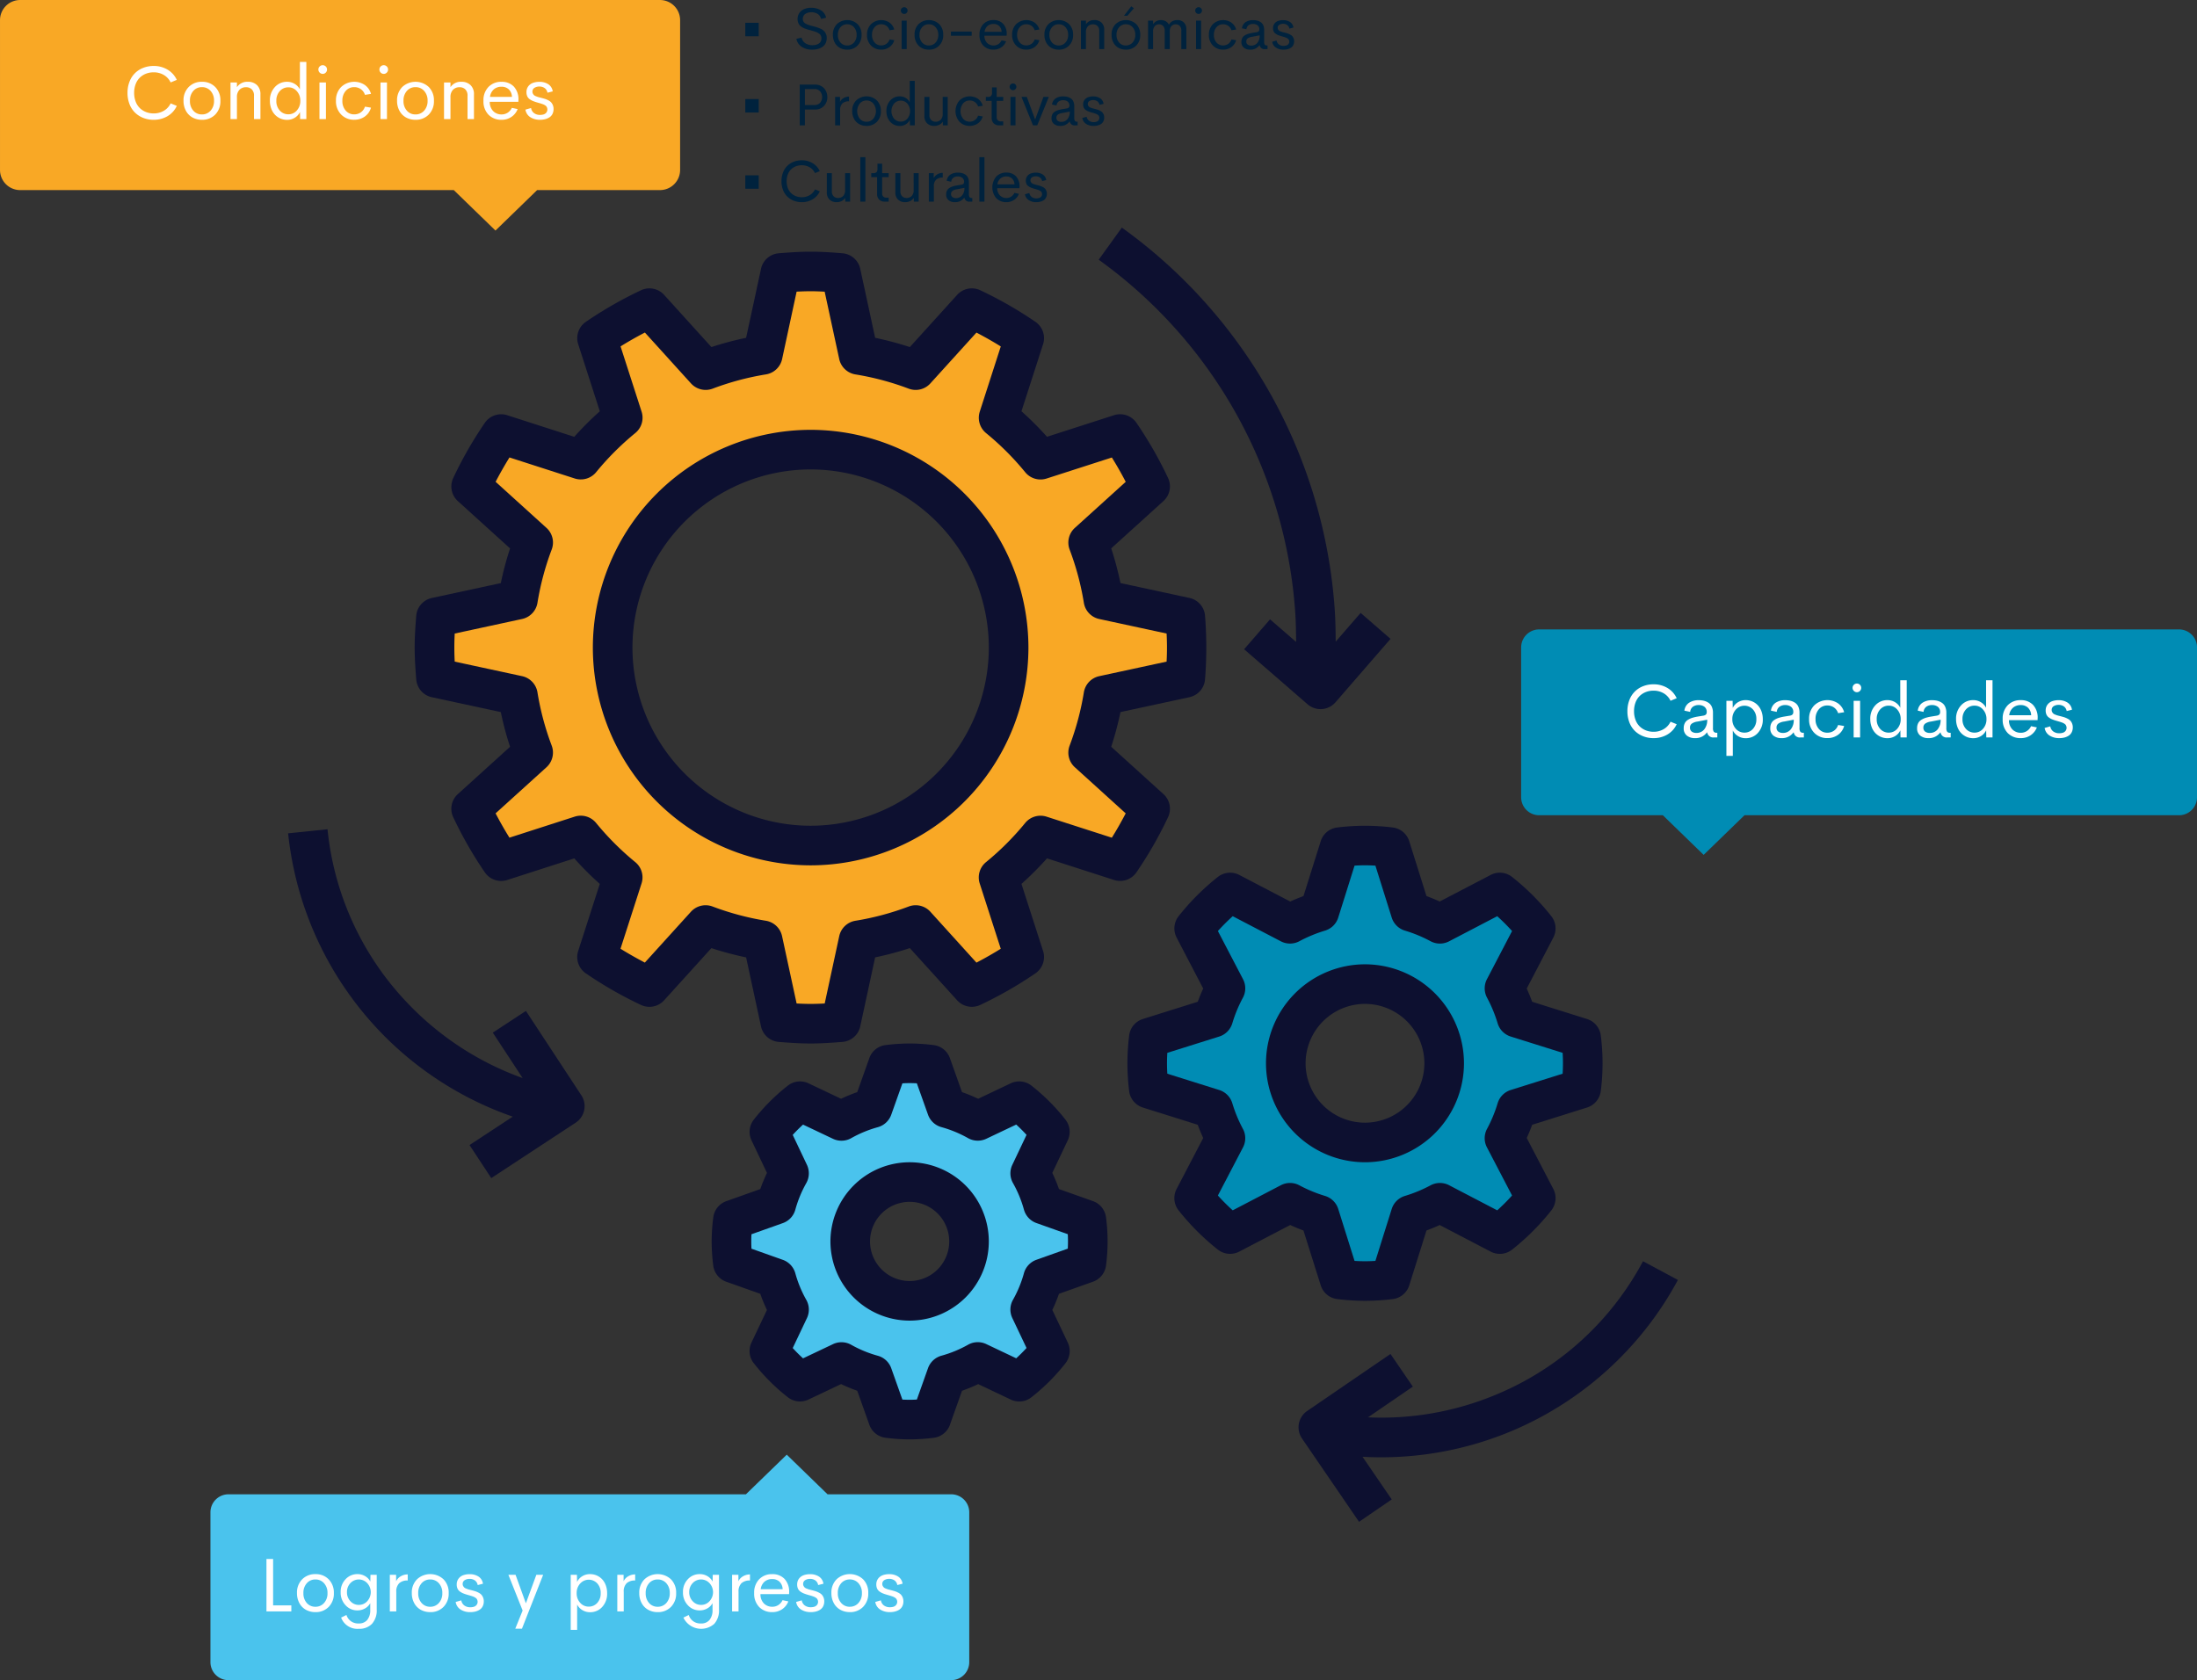<svg xmlns="http://www.w3.org/2000/svg" width="518.509" height="396.592" viewBox="0 0 518.509 396.592">
  <rect x="0" y="0" width="518.509" height="396.592" fill="#333333" stroke="none"/>
  <g id="Grupo_16576" data-name="Grupo 16576" transform="translate(-9608.5 3919.591)">
    <path id="Trazado_25710" data-name="Trazado 25710" d="M4.061,8.793v3.172H.9V8.793ZM16.714,15.13a4.393,4.393,0,0,1-2.512-.68,2.879,2.879,0,0,1-1.254-1.87l1.237-.294a2.029,2.029,0,0,0,.868,1.313,2.936,2.936,0,0,0,1.7.479,3.551,3.551,0,0,0,.636-.055,2.432,2.432,0,0,0,.578-.181,1.769,1.769,0,0,0,.475-.311,1.3,1.3,0,0,0,.314-.472,1.615,1.615,0,0,0,.109-.643,1.389,1.389,0,0,0-.085-.455,1.443,1.443,0,0,0-.191-.359,1.289,1.289,0,0,0-.325-.291,4.351,4.351,0,0,0-.39-.232,3.522,3.522,0,0,0-.482-.195q-.3-.1-.509-.161l-.554-.154q-.068-.021-.1-.027-.4-.1-.646-.178t-.6-.208a3.935,3.935,0,0,1-.571-.263,3.864,3.864,0,0,1-.468-.328,1.681,1.681,0,0,1-.386-.427,2.255,2.255,0,0,1-.232-.543,2.419,2.419,0,0,1-.092-.684,2.441,2.441,0,0,1,.448-1.477,2.62,2.62,0,0,1,1.155-.9,4.193,4.193,0,0,1,1.589-.287,4.352,4.352,0,0,1,2.314.591,2.635,2.635,0,0,1,1.227,1.747l-1.189.3a1.81,1.81,0,0,0-.8-1.183,2.74,2.74,0,0,0-1.5-.4,2.979,2.979,0,0,0-.738.089,2.194,2.194,0,0,0-.639.273,1.327,1.327,0,0,0-.461.5,1.528,1.528,0,0,0-.171.735,1.181,1.181,0,0,0,.068.407,1.249,1.249,0,0,0,.171.325A1.217,1.217,0,0,0,15,8.9a2.986,2.986,0,0,0,.359.212,3.637,3.637,0,0,0,.448.174q.28.092.479.15t.526.14a11.136,11.136,0,0,1,1.853.615,2.345,2.345,0,0,1,1.429,1.771,3.052,3.052,0,0,1,.027.417,2.69,2.69,0,0,1-.277,1.244,2.244,2.244,0,0,1-.759.861,3.627,3.627,0,0,1-1.08.482A4.953,4.953,0,0,1,16.714,15.13Zm8.237,0a3.542,3.542,0,0,1-1.723-.417,3.036,3.036,0,0,1-1.213-1.22,3.748,3.748,0,0,1-.448-1.856A3.423,3.423,0,0,1,22.521,9.1a3.578,3.578,0,0,1,4.864,0,3.43,3.43,0,0,1,.95,2.533,3.432,3.432,0,0,1-.954,2.54A3.292,3.292,0,0,1,24.951,15.13Zm-.007-.984a2.064,2.064,0,0,0,1.589-.69,2.587,2.587,0,0,0,.632-1.818,2.577,2.577,0,0,0-.632-1.812,2.064,2.064,0,0,0-1.589-.69,2.035,2.035,0,0,0-1.576.69,2.594,2.594,0,0,0-.625,1.812,2.6,2.6,0,0,0,.625,1.818A2.035,2.035,0,0,0,24.944,14.146Zm8.032.978a3.237,3.237,0,0,1-2.406-.964,3.438,3.438,0,0,1-.95-2.522,3.445,3.445,0,0,1,.947-2.522,3.5,3.5,0,0,1,4.354-.376,2.967,2.967,0,0,1,1.131,1.634l-1.107.178A2.045,2.045,0,0,0,34.187,9.5a2.066,2.066,0,0,0-1.217-.369,1.987,1.987,0,0,0-1.555.69,2.63,2.63,0,0,0-.612,1.812,2.617,2.617,0,0,0,.612,1.808,1.991,1.991,0,0,0,1.555.687,2.066,2.066,0,0,0,1.217-.369,2.045,2.045,0,0,0,.759-1.046l1.107.185a2.97,2.97,0,0,1-1.138,1.63A3.255,3.255,0,0,1,32.977,15.123ZM38.4,6.7a.805.805,0,0,1-.8-.8.758.758,0,0,1,.236-.561.775.775,0,0,1,.564-.232.767.767,0,0,1,.557.232.758.758,0,0,1,.236.561.77.77,0,0,1-.236.564A.762.762,0,0,1,38.4,6.7ZM37.8,15V8.28h1.189V15Zm6.426.13a3.542,3.542,0,0,1-1.723-.417,3.036,3.036,0,0,1-1.213-1.22,3.748,3.748,0,0,1-.448-1.856A3.423,3.423,0,0,1,41.792,9.1a3.578,3.578,0,0,1,4.864,0,3.43,3.43,0,0,1,.95,2.533,3.432,3.432,0,0,1-.954,2.54A3.292,3.292,0,0,1,44.222,15.13Zm-.007-.984a2.064,2.064,0,0,0,1.589-.69,2.587,2.587,0,0,0,.632-1.818A2.577,2.577,0,0,0,45.8,9.825a2.064,2.064,0,0,0-1.589-.69,2.035,2.035,0,0,0-1.576.69,2.594,2.594,0,0,0-.625,1.812,2.6,2.6,0,0,0,.625,1.818A2.035,2.035,0,0,0,44.215,14.146Zm5.209-2.3v-.978h4.9v.978Zm13.159-.342-.014.321h-5.25a2.375,2.375,0,0,0,.643,1.719,2.11,2.11,0,0,0,1.531.6,2.015,2.015,0,0,0,1.114-.321,2.085,2.085,0,0,0,.766-.889l1.066.226A3.031,3.031,0,0,1,61.291,14.6a3.133,3.133,0,0,1-1.784.526,3.246,3.246,0,0,1-2.42-.937,3.484,3.484,0,0,1-.923-2.557,3.467,3.467,0,0,1,.926-2.55,3.206,3.206,0,0,1,2.382-.937,3.034,3.034,0,0,1,2.259.861A3.4,3.4,0,0,1,62.583,11.507ZM59.473,9.06a2.1,2.1,0,0,0-1.4.475,2.177,2.177,0,0,0-.708,1.384h4.026a2,2,0,0,0-.588-1.384A1.9,1.9,0,0,0,59.473,9.06Zm7.752,6.063a3.237,3.237,0,0,1-2.406-.964,3.438,3.438,0,0,1-.95-2.522,3.445,3.445,0,0,1,.947-2.522,3.5,3.5,0,0,1,4.354-.376A2.967,2.967,0,0,1,70.3,10.372l-1.107.178A2.045,2.045,0,0,0,68.435,9.5a2.066,2.066,0,0,0-1.217-.369,1.987,1.987,0,0,0-1.555.69,2.63,2.63,0,0,0-.612,1.812,2.617,2.617,0,0,0,.612,1.808,1.991,1.991,0,0,0,1.555.687,2.066,2.066,0,0,0,1.217-.369,2.045,2.045,0,0,0,.759-1.046L70.3,12.9a2.97,2.97,0,0,1-1.138,1.63A3.255,3.255,0,0,1,67.225,15.123Zm7.649.007a3.542,3.542,0,0,1-1.723-.417,3.036,3.036,0,0,1-1.213-1.22,3.748,3.748,0,0,1-.448-1.856A3.423,3.423,0,0,1,72.444,9.1a3.578,3.578,0,0,1,4.864,0,3.43,3.43,0,0,1,.95,2.533,3.432,3.432,0,0,1-.954,2.54A3.292,3.292,0,0,1,74.874,15.13Zm-.007-.984a2.064,2.064,0,0,0,1.589-.69,2.587,2.587,0,0,0,.632-1.818,2.577,2.577,0,0,0-.632-1.812,2.064,2.064,0,0,0-1.589-.69,2.035,2.035,0,0,0-1.576.69,2.594,2.594,0,0,0-.625,1.812,2.6,2.6,0,0,0,.625,1.818A2.035,2.035,0,0,0,74.867,14.146Zm8.415-6a2.337,2.337,0,0,1,1.692.608,2.269,2.269,0,0,1,.632,1.716V15H84.424V10.741a1.589,1.589,0,0,0-.41-1.2,1.466,1.466,0,0,0-1.053-.39,1.626,1.626,0,0,0-1.2.461,1.872,1.872,0,0,0-.472,1.371V15H80.11V8.28h1.183v.861A2.244,2.244,0,0,1,83.282,8.15Zm6.986-1.025L91.984,4.9l.629.458L91.082,7.125Zm.451,8A3.542,3.542,0,0,1,89,14.713a3.036,3.036,0,0,1-1.213-1.22,3.748,3.748,0,0,1-.448-1.856A3.423,3.423,0,0,1,88.29,9.1a3.578,3.578,0,0,1,4.864,0,3.43,3.43,0,0,1,.95,2.533,3.432,3.432,0,0,1-.954,2.54A3.292,3.292,0,0,1,90.72,15.13Zm-.007-.984a2.064,2.064,0,0,0,1.589-.69,2.587,2.587,0,0,0,.632-1.818A2.577,2.577,0,0,0,92.3,9.825a2.064,2.064,0,0,0-1.589-.69,2.035,2.035,0,0,0-1.576.69,2.594,2.594,0,0,0-.625,1.812,2.6,2.6,0,0,0,.625,1.818A2.035,2.035,0,0,0,90.713,14.146Zm12.113-6a2.166,2.166,0,0,1,1.565.571,2.117,2.117,0,0,1,.595,1.6V15H103.8V10.632a1.518,1.518,0,0,0-.369-1.107,1.257,1.257,0,0,0-.937-.376,1.327,1.327,0,0,0-1.025.424,1.822,1.822,0,0,0-.39,1.271V15h-1.2V10.68a1.588,1.588,0,0,0-.373-1.145,1.267,1.267,0,0,0-.954-.386,1.315,1.315,0,0,0-1.022.434,1.885,1.885,0,0,0-.393,1.3V15H95.956V8.28h1.183v.868a2.041,2.041,0,0,1,.769-.738,2.193,2.193,0,0,1,1.07-.26,2.283,2.283,0,0,1,1.148.284,1.766,1.766,0,0,1,.745.817,2.091,2.091,0,0,1,.807-.817A2.307,2.307,0,0,1,102.826,8.15ZM107.878,6.7a.805.805,0,0,1-.8-.8.758.758,0,0,1,.236-.561.775.775,0,0,1,.564-.232.767.767,0,0,1,.557.232.758.758,0,0,1,.236.561.77.77,0,0,1-.236.564A.762.762,0,0,1,107.878,6.7Zm-.6,8.3V8.28h1.189V15Zm6.385.123a3.237,3.237,0,0,1-2.406-.964,3.438,3.438,0,0,1-.95-2.522,3.445,3.445,0,0,1,.947-2.522,3.5,3.5,0,0,1,4.354-.376,2.967,2.967,0,0,1,1.131,1.634l-1.107.178a2.045,2.045,0,0,0-.759-1.046,2.066,2.066,0,0,0-1.217-.369,1.987,1.987,0,0,0-1.555.69,2.63,2.63,0,0,0-.612,1.812,2.617,2.617,0,0,0,.612,1.808,1.991,1.991,0,0,0,1.555.687,2.066,2.066,0,0,0,1.217-.369,2.045,2.045,0,0,0,.759-1.046l1.107.185a2.97,2.97,0,0,1-1.138,1.63A3.255,3.255,0,0,1,113.661,15.123Zm6.371.007a2.287,2.287,0,0,1-1.473-.461,1.657,1.657,0,0,1-.578-1.377,1.957,1.957,0,0,1,.185-.878,1.549,1.549,0,0,1,.547-.612,3.281,3.281,0,0,1,.79-.379,7.3,7.3,0,0,1,1.022-.243L121.611,11q.595-.109.595-.622a1.174,1.174,0,0,0-.42-1,1.713,1.713,0,0,0-1.063-.318,1.745,1.745,0,0,0-1.053.308,1.287,1.287,0,0,0-.5.943l-1.066-.226a2.052,2.052,0,0,1,.841-1.439,3.141,3.141,0,0,1,1.832-.482,3.716,3.716,0,0,1,.974.12,2.647,2.647,0,0,1,.813.376,1.686,1.686,0,0,1,.581.725,2.7,2.7,0,0,1,.208,1.1v2.775a1.136,1.136,0,0,0,.154.7.664.664,0,0,0,.53.181h.109V15h-.588a1.121,1.121,0,0,1-1.271-.909h-.055A2.568,2.568,0,0,1,120.032,15.13Zm.273-.957a1.793,1.793,0,0,0,1.442-.649,2.674,2.674,0,0,0,.547-1.777l-1.777.342a2.392,2.392,0,0,0-1.042.373.867.867,0,0,0-.338.735.857.857,0,0,0,.325.738A1.388,1.388,0,0,0,120.306,14.173Zm7.636.957a3.186,3.186,0,0,1-1.812-.485,2.007,2.007,0,0,1-.882-1.381l1.032-.294a1.44,1.44,0,0,0,.55.933,1.785,1.785,0,0,0,1.1.332,2.2,2.2,0,0,0,.646-.089,1.036,1.036,0,0,0,.5-.332.925.925,0,0,0,.144-.889,1.187,1.187,0,0,0-.109-.222.677.677,0,0,0-.191-.185,2.524,2.524,0,0,0-.232-.144,2.385,2.385,0,0,0-.3-.126q-.2-.072-.325-.109t-.376-.109l-.39-.113a7.289,7.289,0,0,1-.7-.246,3.058,3.058,0,0,1-.567-.325,1.306,1.306,0,0,1-.441-.53,1.792,1.792,0,0,1-.147-.752,1.738,1.738,0,0,1,.328-1.073,1.846,1.846,0,0,1,.851-.632,3.4,3.4,0,0,1,1.193-.195,2.92,2.92,0,0,1,1.637.438,1.867,1.867,0,0,1,.817,1.313l-.971.246a1.287,1.287,0,0,0-.513-.851,1.632,1.632,0,0,0-.964-.284,1.664,1.664,0,0,0-.9.236.793.793,0,0,0-.376.721.718.718,0,0,0,.1.373,1.183,1.183,0,0,0,.2.263,1.24,1.24,0,0,0,.369.2q.267.106.4.144t.492.126q.068.021.1.027.4.1.646.181a3.971,3.971,0,0,1,.581.246,1.932,1.932,0,0,1,.523.366,1.694,1.694,0,0,1,.328.52,1.834,1.834,0,0,1,.137.725,1.957,1.957,0,0,1-.2.906,1.577,1.577,0,0,1-.55.619,2.662,2.662,0,0,1-.783.338A3.729,3.729,0,0,1,127.941,15.13ZM4.061,26.793v3.172H.9V26.793Zm13.323-3.418a2.85,2.85,0,0,1,1.507.4,2.7,2.7,0,0,1,1.012,1.07,3.139,3.139,0,0,1,.352,1.483,2.921,2.921,0,0,1-.8,2.1,2.733,2.733,0,0,1-2.075.837h-2.42V33H13.74V23.375Zm-.178,4.819a1.75,1.75,0,0,0,1.34-.516,2.149,2.149,0,0,0,0-2.721,1.738,1.738,0,0,0-1.34-.523H14.964v3.76Zm6.043-.731a2.032,2.032,0,0,1,.834-.9,2.512,2.512,0,0,1,1.292-.355v1.114a2.214,2.214,0,0,0-1.562.5,2.084,2.084,0,0,0-.537,1.593V33H22.094V26.28h1.155Zm6.262,5.667a3.542,3.542,0,0,1-1.723-.417,3.036,3.036,0,0,1-1.213-1.22,3.748,3.748,0,0,1-.448-1.856,3.423,3.423,0,0,1,.954-2.533,3.578,3.578,0,0,1,4.864,0,3.43,3.43,0,0,1,.95,2.533,3.432,3.432,0,0,1-.954,2.54A3.292,3.292,0,0,1,29.511,33.13Zm-.007-.984a2.064,2.064,0,0,0,1.589-.69,2.921,2.921,0,0,0,0-3.63,2.064,2.064,0,0,0-1.589-.69,2.035,2.035,0,0,0-1.576.69,2.946,2.946,0,0,0,0,3.63A2.035,2.035,0,0,0,29.5,32.146ZM39.71,22.5h1.183V33H39.751l-.027-1.306a2.473,2.473,0,0,1-.957,1.06,2.667,2.667,0,0,1-1.422.39,3.054,3.054,0,0,1-2.218-.947,3.236,3.236,0,0,1-.677-1.111,4.064,4.064,0,0,1-.25-1.442,3.533,3.533,0,0,1,.913-2.522,2.946,2.946,0,0,1,2.232-.971,2.678,2.678,0,0,1,1.4.379,2.487,2.487,0,0,1,.96,1.029Zm-2.119,9.618a2.012,2.012,0,0,0,1.562-.708,2.775,2.775,0,0,0,0-3.531,2.011,2.011,0,0,0-1.559-.711,2.056,2.056,0,0,0-1.572.687,2.831,2.831,0,0,0,0,3.575A2.056,2.056,0,0,0,37.591,32.118Zm9.892-5.838h1.183V33H47.53l-.027-.889a2.1,2.1,0,0,1-.834.755,2.565,2.565,0,0,1-1.176.263,2.337,2.337,0,0,1-1.692-.608,2.269,2.269,0,0,1-.632-1.716V26.28h1.183v4.259a1.6,1.6,0,0,0,.414,1.2,1.464,1.464,0,0,0,1.056.4,1.608,1.608,0,0,0,1.193-.465,1.893,1.893,0,0,0,.468-1.374Zm6.378,6.843a3.237,3.237,0,0,1-2.406-.964,3.828,3.828,0,0,1,0-5.045,3.5,3.5,0,0,1,4.354-.376,2.967,2.967,0,0,1,1.131,1.634l-1.107.178A2.045,2.045,0,0,0,55.07,27.5a2.066,2.066,0,0,0-1.217-.369,1.987,1.987,0,0,0-1.555.69,2.983,2.983,0,0,0,0,3.62,1.991,1.991,0,0,0,1.555.687,2.066,2.066,0,0,0,1.217-.369,2.045,2.045,0,0,0,.759-1.046l1.107.185a2.97,2.97,0,0,1-1.138,1.63A3.255,3.255,0,0,1,53.86,33.123ZM60.826,33a1.766,1.766,0,0,1-1.312-.482,1.823,1.823,0,0,1-.479-1.343V27.224H57.661V26.28h.506a.971.971,0,0,0,.742-.236,1.161,1.161,0,0,0,.215-.79V24.038h1.1V26.28H61.77v.943H60.225v3.828a1.019,1.019,0,0,0,.256.742.9.9,0,0,0,.673.263h.615V33Zm3.254-8.3a.805.805,0,0,1-.8-.8.758.758,0,0,1,.236-.561.775.775,0,0,1,.564-.232.767.767,0,0,1,.557.232.758.758,0,0,1,.236.561.77.77,0,0,1-.236.564A.762.762,0,0,1,64.08,24.7Zm-.6,8.3V26.28h1.189V33Zm7.786-6.72h1.265L69.795,33h-1l-2.721-6.72h1.258L69.3,31.626Zm3.951,6.85a2.287,2.287,0,0,1-1.473-.461,1.657,1.657,0,0,1-.578-1.377,1.957,1.957,0,0,1,.185-.878A1.549,1.549,0,0,1,73.9,29.8a3.281,3.281,0,0,1,.79-.379,7.3,7.3,0,0,1,1.022-.243L76.795,29q.595-.109.595-.622a1.174,1.174,0,0,0-.42-1,1.713,1.713,0,0,0-1.063-.318,1.745,1.745,0,0,0-1.053.308,1.287,1.287,0,0,0-.5.943l-1.066-.226a2.052,2.052,0,0,1,.841-1.439,3.141,3.141,0,0,1,1.832-.482,3.716,3.716,0,0,1,.974.12,2.647,2.647,0,0,1,.813.376,1.686,1.686,0,0,1,.581.725,2.7,2.7,0,0,1,.208,1.1v2.775a1.136,1.136,0,0,0,.154.7.664.664,0,0,0,.53.181h.109V33h-.588a1.121,1.121,0,0,1-1.271-.909h-.055A2.568,2.568,0,0,1,75.216,33.13Zm.273-.957a1.793,1.793,0,0,0,1.442-.649,2.674,2.674,0,0,0,.547-1.777l-1.777.342a2.392,2.392,0,0,0-1.042.373.867.867,0,0,0-.338.735.857.857,0,0,0,.325.738A1.388,1.388,0,0,0,75.489,32.173Zm7.636.957a3.186,3.186,0,0,1-1.812-.485,2.007,2.007,0,0,1-.882-1.381l1.032-.294a1.44,1.44,0,0,0,.55.933,1.785,1.785,0,0,0,1.1.332,2.2,2.2,0,0,0,.646-.089,1.036,1.036,0,0,0,.5-.332.925.925,0,0,0,.144-.889,1.187,1.187,0,0,0-.109-.222.677.677,0,0,0-.191-.185,2.524,2.524,0,0,0-.232-.144,2.386,2.386,0,0,0-.3-.126q-.2-.072-.325-.109t-.376-.109l-.39-.113a7.288,7.288,0,0,1-.7-.246,3.058,3.058,0,0,1-.567-.325,1.306,1.306,0,0,1-.441-.53,1.792,1.792,0,0,1-.147-.752,1.738,1.738,0,0,1,.328-1.073,1.846,1.846,0,0,1,.851-.632A3.4,3.4,0,0,1,83,26.164a2.92,2.92,0,0,1,1.637.438,1.867,1.867,0,0,1,.817,1.313l-.971.246a1.287,1.287,0,0,0-.513-.851A1.632,1.632,0,0,0,83,27.025a1.664,1.664,0,0,0-.9.236.793.793,0,0,0-.376.721.718.718,0,0,0,.1.373,1.183,1.183,0,0,0,.2.263,1.24,1.24,0,0,0,.369.2q.267.106.4.144t.492.126q.068.021.1.027.4.1.646.181a3.97,3.97,0,0,1,.581.246,1.932,1.932,0,0,1,.523.366,1.694,1.694,0,0,1,.328.52,1.834,1.834,0,0,1,.137.725,1.957,1.957,0,0,1-.2.906,1.577,1.577,0,0,1-.55.619,2.661,2.661,0,0,1-.783.338A3.729,3.729,0,0,1,83.125,33.13ZM4.061,44.793v3.172H.9V44.793ZM14.226,51.13a5.113,5.113,0,0,1-1.894-.345,4.573,4.573,0,0,1-1.521-.971A4.33,4.33,0,0,1,9.8,48.252a5.649,5.649,0,0,1-.366-2.071A5.557,5.557,0,0,1,9.8,44.12a4.322,4.322,0,0,1,2.529-2.533,5.159,5.159,0,0,1,1.894-.342,4.89,4.89,0,0,1,2.56.677,4.216,4.216,0,0,1,1.692,1.88l-1.128.465A3.169,3.169,0,0,0,16.088,42.9a3.62,3.62,0,0,0-1.863-.482,3.828,3.828,0,0,0-1.4.253,3.358,3.358,0,0,0-1.135.725,3.271,3.271,0,0,0-.762,1.189,4.769,4.769,0,0,0,0,3.2,3.267,3.267,0,0,0,.762,1.193,3.4,3.4,0,0,0,1.135.728,3.782,3.782,0,0,0,1.4.256,3.62,3.62,0,0,0,1.863-.482,3.177,3.177,0,0,0,1.261-1.364l1.128.458a4.2,4.2,0,0,1-1.688,1.883A4.9,4.9,0,0,1,14.226,51.13Zm10.227-6.85h1.183V51H24.5l-.027-.889a2.1,2.1,0,0,1-.834.755,2.565,2.565,0,0,1-1.176.263,2.337,2.337,0,0,1-1.692-.608,2.269,2.269,0,0,1-.632-1.716V44.28h1.183v4.259a1.6,1.6,0,0,0,.414,1.2,1.464,1.464,0,0,0,1.056.4,1.608,1.608,0,0,0,1.193-.465,1.893,1.893,0,0,0,.468-1.374ZM28.041,51V40.5h1.2V51Zm5.749,0a1.766,1.766,0,0,1-1.312-.482A1.823,1.823,0,0,1,32,49.175V45.224H30.625V44.28h.506a.971.971,0,0,0,.742-.236,1.161,1.161,0,0,0,.215-.79V42.038h1.1V44.28h1.545v.943H33.188v3.828a1.019,1.019,0,0,0,.256.742.9.9,0,0,0,.673.263h.615V51Zm6.836-6.72h1.183V51H40.674l-.027-.889a2.1,2.1,0,0,1-.834.755,2.565,2.565,0,0,1-1.176.263,2.337,2.337,0,0,1-1.692-.608,2.269,2.269,0,0,1-.632-1.716V44.28H37.5v4.259a1.6,1.6,0,0,0,.414,1.2,1.464,1.464,0,0,0,1.056.4,1.608,1.608,0,0,0,1.193-.465,1.893,1.893,0,0,0,.468-1.374Zm4.744,1.183a2.032,2.032,0,0,1,.834-.9,2.512,2.512,0,0,1,1.292-.355v1.114a2.214,2.214,0,0,0-1.562.5,2.084,2.084,0,0,0-.537,1.593V51H44.215V44.28H45.37Zm4.983,5.667a2.287,2.287,0,0,1-1.473-.461,1.657,1.657,0,0,1-.578-1.377,1.957,1.957,0,0,1,.185-.878,1.549,1.549,0,0,1,.547-.612,3.281,3.281,0,0,1,.79-.379,7.3,7.3,0,0,1,1.022-.243L51.933,47q.595-.109.595-.622a1.174,1.174,0,0,0-.42-1,1.713,1.713,0,0,0-1.063-.318,1.745,1.745,0,0,0-1.053.308,1.287,1.287,0,0,0-.5.943l-1.066-.226a2.052,2.052,0,0,1,.841-1.439,3.141,3.141,0,0,1,1.832-.482,3.716,3.716,0,0,1,.974.12,2.647,2.647,0,0,1,.813.376,1.686,1.686,0,0,1,.581.725,2.7,2.7,0,0,1,.208,1.1v2.775a1.136,1.136,0,0,0,.154.7.664.664,0,0,0,.53.181h.109V51h-.588a1.121,1.121,0,0,1-1.271-.909h-.055A2.568,2.568,0,0,1,50.354,51.13Zm.273-.957a1.793,1.793,0,0,0,1.442-.649,2.674,2.674,0,0,0,.547-1.777l-1.777.342a2.392,2.392,0,0,0-1.042.373.867.867,0,0,0-.338.735.857.857,0,0,0,.325.738A1.388,1.388,0,0,0,50.627,50.173Zm5.51.827V40.5h1.2V51Zm9.481-3.493-.014.321h-5.25A2.375,2.375,0,0,0,61,49.547a2.11,2.11,0,0,0,1.531.6,2.015,2.015,0,0,0,1.114-.321,2.085,2.085,0,0,0,.766-.889l1.066.226A3.031,3.031,0,0,1,64.326,50.6a3.133,3.133,0,0,1-1.784.526,3.246,3.246,0,0,1-2.42-.937,3.988,3.988,0,0,1,0-5.106,3.206,3.206,0,0,1,2.382-.937,3.034,3.034,0,0,1,2.259.861A3.4,3.4,0,0,1,65.618,47.507Zm-3.11-2.447a2.1,2.1,0,0,0-1.4.475,2.177,2.177,0,0,0-.708,1.384h4.026a2,2,0,0,0-.588-1.384A1.9,1.9,0,0,0,62.508,45.06ZM69.6,51.13a3.186,3.186,0,0,1-1.812-.485,2.007,2.007,0,0,1-.882-1.381l1.032-.294a1.44,1.44,0,0,0,.55.933,1.785,1.785,0,0,0,1.1.332,2.2,2.2,0,0,0,.646-.089,1.036,1.036,0,0,0,.5-.332.925.925,0,0,0,.144-.889,1.187,1.187,0,0,0-.109-.222.677.677,0,0,0-.191-.185,2.523,2.523,0,0,0-.232-.144,2.386,2.386,0,0,0-.3-.126q-.2-.072-.325-.109t-.376-.109l-.39-.113a7.289,7.289,0,0,1-.7-.246,3.058,3.058,0,0,1-.567-.325,1.306,1.306,0,0,1-.441-.53,1.792,1.792,0,0,1-.147-.752,1.738,1.738,0,0,1,.328-1.073,1.846,1.846,0,0,1,.851-.632,3.4,3.4,0,0,1,1.193-.195A2.92,2.92,0,0,1,71.1,44.6a1.867,1.867,0,0,1,.817,1.313l-.971.246a1.287,1.287,0,0,0-.513-.851,1.632,1.632,0,0,0-.964-.284,1.664,1.664,0,0,0-.9.236.793.793,0,0,0-.376.721.718.718,0,0,0,.1.373,1.183,1.183,0,0,0,.2.263,1.24,1.24,0,0,0,.369.2q.267.106.4.144t.492.126q.068.021.1.027.4.1.646.181a3.971,3.971,0,0,1,.581.246,1.932,1.932,0,0,1,.523.366,1.694,1.694,0,0,1,.328.52,1.834,1.834,0,0,1,.137.725,1.957,1.957,0,0,1-.2.906,1.577,1.577,0,0,1-.55.619,2.661,2.661,0,0,1-.783.338A3.729,3.729,0,0,1,69.6,51.13Z" transform="translate(9783.5 -3923)" fill="#00223d"/>
    <path id="Trazado_25063" data-name="Trazado 25063" d="M-696.448,349.246a69.807,69.807,0,0,1-13.476-3.6l-13.256,14.63a88.2,88.2,0,0,1-12.364-7.084l6.056-18.784a70.283,70.283,0,0,1-9.9-9.9l-18.784,6.056a88.676,88.676,0,0,1-7.084-12.364l14.63-13.256a69.718,69.718,0,0,1-3.6-13.476l-19.326-4.173c-.187-2.36-.36-4.729-.36-7.14s.173-4.78.36-7.144l19.326-4.173a69.807,69.807,0,0,1,3.6-13.476l-14.63-13.256a88.208,88.208,0,0,1,7.084-12.363l18.784,6.056a70.5,70.5,0,0,1,9.9-9.9l-6.056-18.784a88.668,88.668,0,0,1,12.364-7.084l13.256,14.63a69.722,69.722,0,0,1,13.476-3.6l4.173-19.326c2.364-.187,4.733-.36,7.144-.36s4.78.173,7.144.36l4.173,19.326a69.812,69.812,0,0,1,13.476,3.6l13.256-14.63a88.2,88.2,0,0,1,12.363,7.084l-6.056,18.784a70.286,70.286,0,0,1,9.9,9.9l18.784-6.056a88.668,88.668,0,0,1,7.084,12.363l-14.63,13.256a69.718,69.718,0,0,1,3.6,13.476l19.326,4.173c.187,2.36.36,4.729.36,7.14s-.173,4.78-.36,7.144l-19.326,4.173a69.808,69.808,0,0,1-3.6,13.476l14.63,13.256a88.2,88.2,0,0,1-7.084,12.363l-18.784-6.056a70.283,70.283,0,0,1-9.9,9.9l6.056,18.784a88.663,88.663,0,0,1-12.364,7.084l-13.256-14.63a69.717,69.717,0,0,1-13.476,3.6l-4.173,19.326c-2.36.187-4.729.36-7.14.36s-4.78-.173-7.144-.36Zm58.042-69.093a46.724,46.724,0,0,0-46.725-46.725,46.724,46.724,0,0,0-46.725,46.725,46.724,46.724,0,0,0,46.725,46.725A46.724,46.724,0,0,0-638.406,280.153Z" transform="translate(10484.947 -4046.884)" fill="#f9a825"/>
    <path id="Trazado_25064" data-name="Trazado 25064" d="M-445.281,510.56A37.445,37.445,0,0,1-452.2,507.7l-14.139,7.378a51.637,51.637,0,0,1-8.481-8.481l7.378-14.139a36.815,36.815,0,0,1-2.855-6.915l-15.232-4.785a50.771,50.771,0,0,1-.383-5.99,51.65,51.65,0,0,1,.378-5.985L-470.3,464a37.13,37.13,0,0,1,2.855-6.915l-7.378-14.139a51.638,51.638,0,0,1,8.481-8.481l14.139,7.378a36.816,36.816,0,0,1,6.915-2.855l4.785-15.232a50.777,50.777,0,0,1,5.99-.383,51.65,51.65,0,0,1,5.985.378l4.785,15.232a37.128,37.128,0,0,1,6.915,2.855l14.139-7.378a51.638,51.638,0,0,1,8.481,8.481l-7.378,14.139A36.815,36.815,0,0,1-398.729,464l15.232,4.785a50.771,50.771,0,0,1,.383,5.99,51.651,51.651,0,0,1-.378,5.986l-15.232,4.785a37.133,37.133,0,0,1-2.855,6.915L-394.2,506.6a51.633,51.633,0,0,1-8.481,8.481l-14.139-7.378a36.812,36.812,0,0,1-6.915,2.855l-4.785,15.232a50.771,50.771,0,0,1-5.99.383,51.638,51.638,0,0,1-5.986-.379Zm29.46-35.787a18.691,18.691,0,0,0-18.69-18.69,18.691,18.691,0,0,0-18.69,18.69,18.691,18.691,0,0,0,18.69,18.69A18.691,18.691,0,0,0-415.821,474.773Z" transform="translate(10365.158 -4143.381)" fill="#008cb4"/>
    <path id="Trazado_25065" data-name="Trazado 25065" d="M-620.6,584.916a32.52,32.52,0,0,1-7.345-3.032l-9.784,4.649a42.382,42.382,0,0,1-7.233-7.233l4.649-9.784a32.432,32.432,0,0,1-3.032-7.345l-10.224-3.635a41.853,41.853,0,0,1-.341-5.107,41.853,41.853,0,0,1,.341-5.107l10.224-3.635a32.52,32.52,0,0,1,3.032-7.345l-4.649-9.784a42.379,42.379,0,0,1,7.233-7.233l9.784,4.649a32.484,32.484,0,0,1,7.34-3.032l3.635-10.223a41.98,41.98,0,0,1,5.112-.341,41.841,41.841,0,0,1,5.107.341l3.635,10.223a32.4,32.4,0,0,1,7.341,3.032l9.784-4.649a42.384,42.384,0,0,1,7.233,7.233l-4.649,9.784a32.434,32.434,0,0,1,3.032,7.345l10.224,3.635a40.945,40.945,0,0,1,.346,5.107,41.853,41.853,0,0,1-.341,5.107l-10.224,3.635a32.52,32.52,0,0,1-3.032,7.345l4.649,9.784a42.382,42.382,0,0,1-7.233,7.233l-9.784-4.649a32.432,32.432,0,0,1-7.345,3.032l-3.635,10.224a41.854,41.854,0,0,1-5.107.341,41.854,41.854,0,0,1-5.107-.341Zm22.76-31.488a14.017,14.017,0,0,0-14.018-14.018,14.017,14.017,0,0,0-14.018,14.018,14.017,14.017,0,0,0,14.018,14.018A14.017,14.017,0,0,0-597.839,553.428Z" transform="translate(10435.035 -4179.983)" fill="#4ac3ed"/>
    <g id="Grupo_16432" data-name="Grupo 16432" transform="translate(9676.5 -3865.869)">
      <path id="Trazado_25066" data-name="Trazado 25066" d="M-695.972,183.749a4.669,4.669,0,0,0-4.2,3.673l-3.514,16.284a73.832,73.832,0,0,0-8.186,2.187l-11.167-12.326a4.671,4.671,0,0,0-5.471-1.079,93.436,93.436,0,0,0-13.013,7.457,4.672,4.672,0,0,0-1.79,5.275l5.1,15.826a74.864,74.864,0,0,0-6.028,6.028l-15.826-5.1a4.672,4.672,0,0,0-5.275,1.79,93.437,93.437,0,0,0-7.457,13.013,4.677,4.677,0,0,0,1.079,5.471l12.326,11.167a75.207,75.207,0,0,0-2.187,8.191l-16.284,3.514a4.679,4.679,0,0,0-3.673,4.191c-.2,2.486-.374,4.976-.374,7.513s.178,5.028.374,7.513a4.669,4.669,0,0,0,3.673,4.2l16.284,3.514a73.879,73.879,0,0,0,2.187,8.191l-12.326,11.167a4.667,4.667,0,0,0-1.079,5.472,93.9,93.9,0,0,0,7.457,13.013,4.672,4.672,0,0,0,5.275,1.79l15.826-5.1a75.575,75.575,0,0,0,6.023,6.028l-5.1,15.826a4.666,4.666,0,0,0,1.79,5.275,93.431,93.431,0,0,0,13.013,7.457,4.671,4.671,0,0,0,5.471-1.079l11.167-12.326a75.225,75.225,0,0,0,8.191,2.187l3.514,16.284a4.679,4.679,0,0,0,4.191,3.673c2.49.192,4.981.369,7.518.369s5.028-.178,7.513-.374a4.669,4.669,0,0,0,4.2-3.673l3.514-16.284a73.893,73.893,0,0,0,8.191-2.187l11.167,12.326a4.671,4.671,0,0,0,5.472,1.079,93.9,93.9,0,0,0,13.013-7.457,4.666,4.666,0,0,0,1.79-5.275l-5.1-15.826a74.868,74.868,0,0,0,6.028-6.028l15.826,5.1a4.672,4.672,0,0,0,5.275-1.79,93.424,93.424,0,0,0,7.457-13.013,4.662,4.662,0,0,0-1.079-5.472l-12.326-11.167a75.222,75.222,0,0,0,2.187-8.191l16.284-3.514a4.679,4.679,0,0,0,3.673-4.191,94.968,94.968,0,0,0,0-15.032,4.669,4.669,0,0,0-3.673-4.2l-16.284-3.514a73.828,73.828,0,0,0-2.187-8.186l12.326-11.167a4.669,4.669,0,0,0,1.079-5.471,93.424,93.424,0,0,0-7.457-13.013,4.673,4.673,0,0,0-5.275-1.79l-15.826,5.1a74.874,74.874,0,0,0-6.028-6.028l5.1-15.821a4.661,4.661,0,0,0-1.79-5.275,93.431,93.431,0,0,0-13.013-7.457,4.671,4.671,0,0,0-5.472,1.079l-11.167,12.326a75.228,75.228,0,0,0-8.191-2.187l-3.514-16.284a4.679,4.679,0,0,0-4.191-3.673c-2.49-.2-4.981-.374-7.518-.374s-5.028.178-7.513.374Zm10.826,9.069,3.434,15.9a4.674,4.674,0,0,0,3.818,3.626,65.142,65.142,0,0,1,12.574,3.36,4.667,4.667,0,0,0,5.116-1.234l10.878-12c2,1.047,3.925,2.14,5.743,3.271l-4.962,15.4a4.69,4.69,0,0,0,1.486,5.051,65.7,65.7,0,0,1,9.242,9.242,4.667,4.667,0,0,0,5.051,1.486l15.4-4.962q1.7,2.726,3.271,5.743L-626.1,248.571a4.679,4.679,0,0,0-1.234,5.121,64.821,64.821,0,0,1,3.36,12.569,4.674,4.674,0,0,0,3.626,3.817l15.9,3.43a61.542,61.542,0,0,1,0,6.63l-15.9,3.434a4.674,4.674,0,0,0-3.626,3.817,65.136,65.136,0,0,1-3.36,12.574,4.665,4.665,0,0,0,1.234,5.116l12,10.878c-1.047,2-2.14,3.925-3.271,5.743l-15.4-4.962a4.677,4.677,0,0,0-5.051,1.486,65.7,65.7,0,0,1-9.242,9.242,4.656,4.656,0,0,0-1.486,5.051l4.962,15.4q-2.726,1.7-5.738,3.271L-660.2,339.18a4.673,4.673,0,0,0-5.121-1.234,64.825,64.825,0,0,1-12.569,3.36,4.674,4.674,0,0,0-3.818,3.626l-3.43,15.9c-1.1.061-2.205.1-3.317.1s-2.219-.037-3.313-.1l-3.434-15.9a4.674,4.674,0,0,0-3.817-3.626,65.141,65.141,0,0,1-12.574-3.36,4.667,4.667,0,0,0-5.116,1.234l-10.878,12c-2-1.047-3.925-2.14-5.743-3.271l4.962-15.4a4.651,4.651,0,0,0-1.486-5.051,65.947,65.947,0,0,1-9.242-9.242,4.67,4.67,0,0,0-5.046-1.486l-15.4,4.962q-1.7-2.726-3.271-5.738l12.008-10.878a4.689,4.689,0,0,0,1.234-5.121,64.825,64.825,0,0,1-3.36-12.569,4.674,4.674,0,0,0-3.626-3.817l-15.9-3.43a61.526,61.526,0,0,1,0-6.63l15.9-3.434a4.674,4.674,0,0,0,3.626-3.817,65.139,65.139,0,0,1,3.36-12.574,4.661,4.661,0,0,0-1.234-5.116l-12-10.878c1.047-2,2.14-3.925,3.271-5.743l15.4,4.962a4.678,4.678,0,0,0,5.051-1.486,65.7,65.7,0,0,1,9.242-9.242,4.666,4.666,0,0,0,1.486-5.051l-4.962-15.4q2.726-1.7,5.743-3.271l10.878,12.008a4.673,4.673,0,0,0,5.121,1.234,64.826,64.826,0,0,1,12.569-3.36,4.674,4.674,0,0,0,3.818-3.626l3.42-15.905c1.1-.056,2.205-.1,3.318-.1S-686.239,192.757-685.146,192.818Z" transform="translate(811.775 -177.688)" fill="#0d1030"/>
      <path id="Trazado_25067" data-name="Trazado 25067" d="M-448.282,523.866a4.669,4.669,0,0,0,3.92,3.238,54.956,54.956,0,0,0,6.523.411,55.9,55.9,0,0,0,6.523-.406,4.669,4.669,0,0,0,3.92-3.238l4.07-12.957q1.591-.582,3.121-1.29l12.032,6.28a4.683,4.683,0,0,0,5.06-.477,56.573,56.573,0,0,0,9.247-9.247,4.684,4.684,0,0,0,.481-5.06l-6.28-12.041q.7-1.528,1.285-3.121l12.957-4.07a4.669,4.669,0,0,0,3.238-3.92,51.692,51.692,0,0,0,0-13.05,4.669,4.669,0,0,0-3.238-3.92l-12.957-4.07q-.582-1.591-1.29-3.121l6.28-12.032a4.693,4.693,0,0,0-.477-5.06,56.569,56.569,0,0,0-9.247-9.247,4.674,4.674,0,0,0-5.06-.481l-12.032,6.275q-1.528-.7-3.121-1.285l-4.07-12.957a4.669,4.669,0,0,0-3.92-3.238,55.9,55.9,0,0,0-6.523-.406,55.9,55.9,0,0,0-6.523.406,4.669,4.669,0,0,0-3.92,3.238l-4.07,12.957q-1.591.582-3.121,1.29l-12.032-6.28a4.683,4.683,0,0,0-5.06.477,56.568,56.568,0,0,0-9.247,9.247,4.683,4.683,0,0,0-.481,5.06l6.275,12.032q-.7,1.528-1.285,3.121l-12.957,4.07a4.669,4.669,0,0,0-3.238,3.92,55.227,55.227,0,0,0-.411,6.532,55.9,55.9,0,0,0,.407,6.523,4.669,4.669,0,0,0,3.238,3.92l12.957,4.07q.582,1.591,1.29,3.121l-6.28,12.032a4.674,4.674,0,0,0,.477,5.06,56.574,56.574,0,0,0,9.247,9.247,4.674,4.674,0,0,0,5.06.481l12.032-6.28q1.528.708,3.121,1.29Zm4.13-18.036a4.686,4.686,0,0,0-3.117-3.075,32.909,32.909,0,0,1-6.046-2.5,4.66,4.66,0,0,0-4.374-.028l-11.364,5.929a47.678,47.678,0,0,1-3.5-3.5l5.929-11.364a4.673,4.673,0,0,0-.028-4.374,32.909,32.909,0,0,1-2.5-6.046,4.686,4.686,0,0,0-3.075-3.117l-12.261-3.85a39.356,39.356,0,0,1,0-4.925l12.261-3.85a4.686,4.686,0,0,0,3.075-3.117,32.465,32.465,0,0,1,2.5-6.042,4.67,4.67,0,0,0,.028-4.378l-5.929-11.364a47.672,47.672,0,0,1,3.5-3.5l11.364,5.929a4.673,4.673,0,0,0,4.374-.028,32.911,32.911,0,0,1,6.046-2.5,4.686,4.686,0,0,0,3.117-3.075l3.85-12.261c.855-.056,1.673-.079,2.462-.079s1.607.023,2.462.079l3.85,12.261a4.686,4.686,0,0,0,3.117,3.075,32.469,32.469,0,0,1,6.042,2.5,4.67,4.67,0,0,0,4.378.028l11.364-5.929a47.678,47.678,0,0,1,3.5,3.5l-5.929,11.364a4.687,4.687,0,0,0,.028,4.374,32.91,32.91,0,0,1,2.5,6.046,4.686,4.686,0,0,0,3.075,3.117l12.261,3.85a39.344,39.344,0,0,1,0,4.925l-12.261,3.85a4.686,4.686,0,0,0-3.075,3.117,32.467,32.467,0,0,1-2.5,6.042,4.67,4.67,0,0,0-.028,4.378l5.929,11.364a47.684,47.684,0,0,1-3.5,3.5l-11.364-5.929a4.673,4.673,0,0,0-4.374.028,32.907,32.907,0,0,1-6.046,2.5,4.686,4.686,0,0,0-3.117,3.075l-3.85,12.261c-.855.056-1.673.079-2.462.079s-1.607-.023-2.462-.079Z" transform="translate(691.985 -274.185)" fill="#0d1030"/>
      <path id="Trazado_25068" data-name="Trazado 25068" d="M-605.67,593.377l2.85-8.027A37.85,37.85,0,0,0-599,583.775l7.686,3.649a4.652,4.652,0,0,0,4.878-.542,47.027,47.027,0,0,0,8.037-8.032,4.674,4.674,0,0,0,.542-4.883l-3.649-7.691a37.326,37.326,0,0,0,1.57-3.813l8.027-2.855a4.683,4.683,0,0,0,3.074-3.841,43.054,43.054,0,0,0,0-11.34,4.667,4.667,0,0,0-3.074-3.841l-8.027-2.85a37.877,37.877,0,0,0-1.575-3.817l3.649-7.686a4.676,4.676,0,0,0-.542-4.878,47.025,47.025,0,0,0-8.032-8.037,4.68,4.68,0,0,0-4.883-.542l-7.691,3.649a37.307,37.307,0,0,0-3.813-1.57l-2.855-8.027a4.683,4.683,0,0,0-3.841-3.075,45.773,45.773,0,0,0-5.663-.378,46.835,46.835,0,0,0-5.668.374,4.668,4.668,0,0,0-3.841,3.075l-2.85,8.027a37.854,37.854,0,0,0-3.817,1.575l-7.686-3.649a4.652,4.652,0,0,0-4.878.542,47.025,47.025,0,0,0-8.037,8.032,4.681,4.681,0,0,0-.542,4.883l3.649,7.691a37.315,37.315,0,0,0-1.57,3.813l-8.027,2.855a4.683,4.683,0,0,0-3.075,3.841,45.13,45.13,0,0,0-.383,5.668,46.835,46.835,0,0,0,.374,5.668,4.668,4.668,0,0,0,3.074,3.841l8.027,2.85a37.869,37.869,0,0,0,1.575,3.817l-3.649,7.686a4.642,4.642,0,0,0,.542,4.878,47.025,47.025,0,0,0,8.032,8.037,4.68,4.68,0,0,0,4.883.542l7.691-3.649a37.328,37.328,0,0,0,3.813,1.57l2.855,8.027a4.684,4.684,0,0,0,3.841,3.075,45.129,45.129,0,0,0,5.668.383,46.834,46.834,0,0,0,5.668-.374,4.674,4.674,0,0,0,3.846-3.075Zm-11.219-5.943-2.631-7.406a4.672,4.672,0,0,0-3.154-2.939,27.8,27.8,0,0,1-6.294-2.593,4.683,4.683,0,0,0-4.3-.154l-7.07,3.355q-1.276-1.163-2.434-2.434l3.355-7.07a4.685,4.685,0,0,0-.154-4.3,27.82,27.82,0,0,1-2.593-6.289,4.689,4.689,0,0,0-2.939-3.159l-7.406-2.631a31.985,31.985,0,0,1,0-3.411l7.406-2.631a4.673,4.673,0,0,0,2.939-3.154,27.807,27.807,0,0,1,2.593-6.294,4.711,4.711,0,0,0,.154-4.3l-3.355-7.07q1.163-1.276,2.434-2.434l7.07,3.355a4.67,4.67,0,0,0,4.3-.154,27.818,27.818,0,0,1,6.289-2.593,4.689,4.689,0,0,0,3.159-2.939l2.631-7.406c.565-.037,1.131-.056,1.706-.056s1.145.019,1.705.047l2.635,7.406a4.656,4.656,0,0,0,3.154,2.934,27.942,27.942,0,0,1,6.294,2.6,4.683,4.683,0,0,0,4.3.154l7.07-3.355q1.276,1.163,2.434,2.434l-3.355,7.07a4.656,4.656,0,0,0,.154,4.3A27.818,27.818,0,0,1-588.2,542.6a4.689,4.689,0,0,0,2.939,3.159l7.406,2.631a31.921,31.921,0,0,1,0,3.411l-7.406,2.631a4.673,4.673,0,0,0-2.939,3.154,27.8,27.8,0,0,1-2.593,6.294,4.657,4.657,0,0,0-.154,4.3l3.355,7.07q-1.163,1.276-2.434,2.434l-7.07-3.355a4.669,4.669,0,0,0-4.3.154,27.817,27.817,0,0,1-6.289,2.593,4.689,4.689,0,0,0-3.159,2.939l-2.631,7.406c-.57.037-1.135.056-1.71.056s-1.14-.019-1.706-.047Z" transform="translate(761.862 -310.787)" fill="#0d1030"/>
      <path id="Trazado_25069" data-name="Trazado 25069" d="M-709.909,306.773a51.459,51.459,0,0,0,51.4,51.4,51.458,51.458,0,0,0,51.4-51.4,51.458,51.458,0,0,0-51.4-51.4A51.458,51.458,0,0,0-709.909,306.773Zm93.451,0a42.1,42.1,0,0,1-42.053,42.053,42.1,42.1,0,0,1-42.053-42.053,42.1,42.1,0,0,1,42.053-42.053A42.1,42.1,0,0,1-616.458,306.773Z" transform="translate(781.827 -207.635)" fill="#0d1030"/>
      <path id="Trazado_25070" data-name="Trazado 25070" d="M-500.049,173.638l-5.462,7.583a111.911,111.911,0,0,1,46.373,83.094c.168,2.372.2,4.75.22,7.128l-6.15-5.334-6.122,7.058,14.975,12.99a4.668,4.668,0,0,0,6.59-.468l12.99-14.975-7.058-6.122-5.884,6.783c-.019-2.575-.057-5.153-.239-7.721a121.238,121.238,0,0,0-50.232-90.016Z" transform="translate(696.811 -173.638)" fill="#0d1030"/>
      <path id="Trazado_25071" data-name="Trazado 25071" d="M-391.184,494.738a23.389,23.389,0,0,0-23.363-23.363,23.389,23.389,0,0,0-23.363,23.363A23.389,23.389,0,0,0-414.546,518.1,23.389,23.389,0,0,0-391.184,494.738Zm-37.38,0a14.035,14.035,0,0,1,14.018-14.018,14.035,14.035,0,0,1,14.018,14.018,14.035,14.035,0,0,1-14.018,14.018A14.035,14.035,0,0,1-428.564,494.738Z" transform="translate(668.693 -297.477)" fill="#0d1030"/>
      <path id="Trazado_25072" data-name="Trazado 25072" d="M-576.529,570.065a18.709,18.709,0,0,0-18.69-18.69,18.709,18.709,0,0,0-18.69,18.69,18.709,18.709,0,0,0,18.69,18.69A18.709,18.709,0,0,0-576.529,570.065Zm-28.035,0a9.354,9.354,0,0,1,9.345-9.345,9.354,9.354,0,0,1,9.345,9.345,9.354,9.354,0,0,1-9.345,9.345A9.355,9.355,0,0,1-604.564,570.065Z" transform="translate(741.898 -330.752)" fill="#0d1030"/>
      <path id="Trazado_25073" data-name="Trazado 25073" d="M-785.1,499.143l19.914-13.08a4.661,4.661,0,0,0,1.343-6.47l-13.079-19.914-7.813,5.127,7.04,10.724a70.118,70.118,0,0,1-26.238-16.747A69.34,69.34,0,0,1-823.745,416.8l-9.3.961a79.658,79.658,0,0,0,22.461,47.584,79.534,79.534,0,0,0,30.552,19.291l-10.2,6.7Z" transform="translate(833.043 -274.778)" fill="#0d1030"/>
      <path id="Trazado_25074" data-name="Trazado 25074" d="M-402.765,647.6l-6.89-10.066a79.536,79.536,0,0,0,35.588-6.248,79.659,79.659,0,0,0,38.844-35.494l-8.237-4.418a69.337,69.337,0,0,1-34.271,31.316,70.1,70.1,0,0,1-30.631,5.532l10.584-7.248-5.281-7.709-19.661,13.458a4.662,4.662,0,0,0-1.214,6.5l13.457,19.661Z" transform="translate(663.223 -347.389)" fill="#0d1030"/>
    </g>
    <path id="Trazado_25075" data-name="Trazado 25075" d="M545.7,343.513H516.509l-9.629,9.354-9.639-9.354H394.7a4.254,4.254,0,0,1-4.255-4.254V303.9a4.254,4.254,0,0,1,4.255-4.254h151a4.254,4.254,0,0,1,4.254,4.254v35.361A4.254,4.254,0,0,1,545.7,343.513Z" transform="translate(9218.557 -4218.735)" fill="#f9a825" stroke="#f9a825" stroke-width="1"/>
    <path id="Trazado_25711" data-name="Trazado 25711" d="M11.5,17.167a6.574,6.574,0,0,1-2.435-.444,5.879,5.879,0,0,1-1.956-1.248,5.567,5.567,0,0,1-1.3-2.008,7.263,7.263,0,0,1-.47-2.663,7.144,7.144,0,0,1,.475-2.65A5.556,5.556,0,0,1,9.067,4.9,6.633,6.633,0,0,1,11.5,4.458a6.287,6.287,0,0,1,3.292.87,5.421,5.421,0,0,1,2.175,2.417l-1.45.6A4.075,4.075,0,0,0,13.9,6.581a4.654,4.654,0,0,0-2.4-.62,4.921,4.921,0,0,0-1.8.325,4.317,4.317,0,0,0-1.459.932,4.206,4.206,0,0,0-.98,1.529A5.674,5.674,0,0,0,6.905,10.8a5.71,5.71,0,0,0,.356,2.061,4.2,4.2,0,0,0,.98,1.534,4.374,4.374,0,0,0,1.459.936,4.863,4.863,0,0,0,1.8.33,4.654,4.654,0,0,0,2.4-.62,4.085,4.085,0,0,0,1.622-1.753l1.45.589A5.394,5.394,0,0,1,14.8,16.3,6.305,6.305,0,0,1,11.5,17.167Zm11.408,0a4.554,4.554,0,0,1-2.215-.536,3.9,3.9,0,0,1-1.56-1.569,4.819,4.819,0,0,1-.576-2.386,4.4,4.4,0,0,1,1.226-3.256A4.232,4.232,0,0,1,22.91,8.193a4.228,4.228,0,0,1,3.129,1.226,4.41,4.41,0,0,1,1.222,3.256,4.413,4.413,0,0,1-1.226,3.265A4.232,4.232,0,0,1,22.91,17.167ZM22.9,15.9a2.654,2.654,0,0,0,2.043-.888,3.326,3.326,0,0,0,.813-2.338,3.314,3.314,0,0,0-.813-2.329A2.654,2.654,0,0,0,22.9,9.459a2.617,2.617,0,0,0-2.026.888,3.336,3.336,0,0,0-.8,2.329,3.348,3.348,0,0,0,.8,2.338A2.617,2.617,0,0,0,22.9,15.9ZM33.721,8.193a3.005,3.005,0,0,1,2.175.782,2.918,2.918,0,0,1,.813,2.206V17H35.188V11.524a2.043,2.043,0,0,0-.527-1.547,1.885,1.885,0,0,0-1.354-.5,2.09,2.09,0,0,0-1.538.593,2.407,2.407,0,0,0-.606,1.762V17H29.643V8.36h1.521V9.468A2.885,2.885,0,0,1,33.721,8.193ZM46.025,3.5h1.521V17H46.078l-.035-1.679a3.179,3.179,0,0,1-1.23,1.362,3.429,3.429,0,0,1-1.828.5,3.926,3.926,0,0,1-2.852-1.217,4.16,4.16,0,0,1-.87-1.428,5.225,5.225,0,0,1-.321-1.854,4.543,4.543,0,0,1,1.173-3.243,3.788,3.788,0,0,1,2.87-1.248,3.443,3.443,0,0,1,1.806.488A3.2,3.2,0,0,1,46.025,10ZM43.3,15.866a2.587,2.587,0,0,0,2.008-.91,3.283,3.283,0,0,0,.813-2.272,3.277,3.277,0,0,0-.817-2.268,2.586,2.586,0,0,0-2-.914,2.644,2.644,0,0,0-2.021.883,3.25,3.25,0,0,0-.817,2.3,3.25,3.25,0,0,0,.817,2.3A2.644,2.644,0,0,0,43.3,15.866ZM51.413,6.33A1.035,1.035,0,0,1,50.385,5.3a.975.975,0,0,1,.3-.721,1,1,0,0,1,.725-.3.987.987,0,0,1,.716.3.975.975,0,0,1,.3.721.989.989,0,0,1-.3.725A.979.979,0,0,1,51.413,6.33ZM50.64,17V8.36h1.529V17Zm8.209.158a4.161,4.161,0,0,1-3.094-1.239,4.421,4.421,0,0,1-1.222-3.243A4.43,4.43,0,0,1,55.75,9.433a4.5,4.5,0,0,1,5.6-.483,3.815,3.815,0,0,1,1.455,2.1l-1.424.229A2.63,2.63,0,0,0,60.4,9.934a2.656,2.656,0,0,0-1.564-.475,2.554,2.554,0,0,0-2,.888,3.382,3.382,0,0,0-.787,2.329A3.365,3.365,0,0,0,56.84,15a2.56,2.56,0,0,0,2,.883,2.656,2.656,0,0,0,1.564-.475,2.63,2.63,0,0,0,.976-1.345L62.8,14.3a3.819,3.819,0,0,1-1.463,2.1A4.185,4.185,0,0,1,58.849,17.158ZM65.818,6.33A1.035,1.035,0,0,1,64.79,5.3a.975.975,0,0,1,.3-.721,1,1,0,0,1,.725-.3.987.987,0,0,1,.716.3.975.975,0,0,1,.3.721.989.989,0,0,1-.3.725A.979.979,0,0,1,65.818,6.33ZM65.045,17V8.36h1.529V17Zm8.262.167a4.554,4.554,0,0,1-2.215-.536,3.9,3.9,0,0,1-1.56-1.569,4.819,4.819,0,0,1-.576-2.386,4.4,4.4,0,0,1,1.226-3.256,4.6,4.6,0,0,1,6.253,0,4.41,4.41,0,0,1,1.222,3.256,4.413,4.413,0,0,1-1.226,3.265A4.232,4.232,0,0,1,73.307,17.167ZM73.3,15.9a2.654,2.654,0,0,0,2.043-.888,3.326,3.326,0,0,0,.813-2.338,3.314,3.314,0,0,0-.813-2.329A2.654,2.654,0,0,0,73.3,9.459a2.617,2.617,0,0,0-2.026.888,3.336,3.336,0,0,0-.8,2.329,3.348,3.348,0,0,0,.8,2.338A2.617,2.617,0,0,0,73.3,15.9ZM84.117,8.193a3.005,3.005,0,0,1,2.175.782,2.918,2.918,0,0,1,.813,2.206V17H85.585V11.524a2.043,2.043,0,0,0-.527-1.547,1.885,1.885,0,0,0-1.354-.5,2.09,2.09,0,0,0-1.538.593,2.407,2.407,0,0,0-.606,1.762V17H80.039V8.36H81.56V9.468A2.885,2.885,0,0,1,84.117,8.193ZM97.6,12.509l-.018.413h-6.75a3.053,3.053,0,0,0,.826,2.21,2.713,2.713,0,0,0,1.969.769,2.59,2.59,0,0,0,1.433-.413,2.68,2.68,0,0,0,.984-1.143l1.371.29a3.9,3.9,0,0,1-1.477,1.854,4.028,4.028,0,0,1-2.294.677,4.174,4.174,0,0,1-3.111-1.2,4.479,4.479,0,0,1-1.187-3.287A4.458,4.458,0,0,1,90.538,9.4a4.122,4.122,0,0,1,3.063-1.2,3.9,3.9,0,0,1,2.9,1.107A4.376,4.376,0,0,1,97.6,12.509Zm-4-3.146a2.694,2.694,0,0,0-1.8.611,2.8,2.8,0,0,0-.91,1.78H96.07a2.567,2.567,0,0,0-.756-1.78A2.441,2.441,0,0,0,93.6,9.362Zm9.114,7.8a4.1,4.1,0,0,1-2.329-.624,2.581,2.581,0,0,1-1.134-1.775l1.327-.378a1.851,1.851,0,0,0,.708,1.2,2.3,2.3,0,0,0,1.419.426,2.832,2.832,0,0,0,.831-.114,1.331,1.331,0,0,0,.637-.426,1.189,1.189,0,0,0,.185-1.143,1.526,1.526,0,0,0-.141-.286.87.87,0,0,0-.246-.237,3.245,3.245,0,0,0-.3-.185,3.067,3.067,0,0,0-.391-.163q-.259-.092-.417-.141t-.483-.141q-.325-.092-.5-.145a9.372,9.372,0,0,1-.9-.316,3.932,3.932,0,0,1-.729-.417,1.679,1.679,0,0,1-.567-.681,2.3,2.3,0,0,1-.189-.967,2.234,2.234,0,0,1,.422-1.38,2.374,2.374,0,0,1,1.094-.813,4.374,4.374,0,0,1,1.534-.25,3.754,3.754,0,0,1,2.1.563,2.4,2.4,0,0,1,1.05,1.688l-1.248.316a1.655,1.655,0,0,0-.659-1.094,2.1,2.1,0,0,0-1.239-.365,2.139,2.139,0,0,0-1.16.3,1.019,1.019,0,0,0-.483.927.923.923,0,0,0,.127.479,1.521,1.521,0,0,0,.259.338,1.594,1.594,0,0,0,.475.259q.343.136.51.185t.633.163q.088.026.132.035.51.132.831.233a5.105,5.105,0,0,1,.747.316,2.484,2.484,0,0,1,.672.47,2.178,2.178,0,0,1,.422.668,2.358,2.358,0,0,1,.176.932,2.516,2.516,0,0,1-.259,1.165,2.028,2.028,0,0,1-.708.8,3.422,3.422,0,0,1-1.006.435A4.8,4.8,0,0,1,102.715,17.167Z" transform="translate(9633.255 -3908.48)" fill="#fff"/>
    <path id="Trazado_25076" data-name="Trazado 25076" d="M394.7,343.513h29.189l9.629,9.354,9.639-9.354H545.7a4.254,4.254,0,0,0,4.255-4.254V303.9a4.254,4.254,0,0,0-4.255-4.254h-151a4.254,4.254,0,0,0-4.254,4.254v35.361A4.254,4.254,0,0,0,394.7,343.513Z" transform="translate(9577.057 -4070.669)" fill="#008cb4"/>
    <path id="Trazado_25712" data-name="Trazado 25712" d="M7.242,17.167a6.574,6.574,0,0,1-2.435-.444,5.879,5.879,0,0,1-1.956-1.248,5.567,5.567,0,0,1-1.3-2.008,7.263,7.263,0,0,1-.47-2.663,7.144,7.144,0,0,1,.475-2.65A5.556,5.556,0,0,1,4.808,4.9a6.633,6.633,0,0,1,2.435-.439,6.287,6.287,0,0,1,3.292.87,5.421,5.421,0,0,1,2.175,2.417l-1.45.6A4.075,4.075,0,0,0,9.637,6.581a4.654,4.654,0,0,0-2.4-.62,4.921,4.921,0,0,0-1.8.325,4.317,4.317,0,0,0-1.459.932A4.206,4.206,0,0,0,3,8.747,5.674,5.674,0,0,0,2.646,10.8,5.71,5.71,0,0,0,3,12.865a4.2,4.2,0,0,0,.98,1.534,4.374,4.374,0,0,0,1.459.936,4.863,4.863,0,0,0,1.8.33,4.654,4.654,0,0,0,2.4-.62,4.085,4.085,0,0,0,1.622-1.753l1.45.589A5.394,5.394,0,0,1,10.538,16.3,6.305,6.305,0,0,1,7.242,17.167Zm9.765,0a2.94,2.94,0,0,1-1.894-.593A2.13,2.13,0,0,1,14.37,14.8a2.517,2.517,0,0,1,.237-1.129,1.991,1.991,0,0,1,.7-.787,4.218,4.218,0,0,1,1.015-.488,9.384,9.384,0,0,1,1.314-.312l1.4-.229q.765-.141.765-.8a1.51,1.51,0,0,0-.541-1.288,2.2,2.2,0,0,0-1.367-.409,2.243,2.243,0,0,0-1.354.4,1.655,1.655,0,0,0-.642,1.213l-1.371-.29a2.639,2.639,0,0,1,1.081-1.85,4.039,4.039,0,0,1,2.355-.62,4.777,4.777,0,0,1,1.252.154,3.4,3.4,0,0,1,1.046.483,2.168,2.168,0,0,1,.747.932,3.466,3.466,0,0,1,.268,1.419v3.568a1.46,1.46,0,0,0,.2.9.854.854,0,0,0,.681.233H22.3V17h-.756a1.442,1.442,0,0,1-1.635-1.169h-.07A3.3,3.3,0,0,1,17.007,17.167Zm.352-1.23a2.305,2.305,0,0,0,1.854-.835,3.438,3.438,0,0,0,.7-2.285l-2.285.439a3.076,3.076,0,0,0-1.34.479,1.114,1.114,0,0,0-.435.945,1.1,1.1,0,0,0,.417.949A1.785,1.785,0,0,0,17.358,15.937ZM29,8.193a3.93,3.93,0,0,1,1.564.316,3.849,3.849,0,0,1,1.283.888,4.149,4.149,0,0,1,.866,1.424,5.25,5.25,0,0,1,.321,1.863,4.568,4.568,0,0,1-1.165,3.261A3.782,3.782,0,0,1,29,17.185a3.42,3.42,0,0,1-1.806-.492,3.226,3.226,0,0,1-1.235-1.327v5.985H24.442V8.36H25.91l.035,1.679a3.163,3.163,0,0,1,1.23-1.349A3.452,3.452,0,0,1,29,8.193Zm-.3,7.673a2.623,2.623,0,0,0,2-.875,3.253,3.253,0,0,0,.813-2.307,3.237,3.237,0,0,0-.813-2.3,2.726,2.726,0,0,0-4.03.04,3.24,3.24,0,0,0-.826,2.263,3.252,3.252,0,0,0,.826,2.272A2.636,2.636,0,0,0,28.705,15.866Zm8.728,1.3a2.94,2.94,0,0,1-1.894-.593A2.13,2.13,0,0,1,34.8,14.8a2.517,2.517,0,0,1,.237-1.129,1.991,1.991,0,0,1,.7-.787,4.218,4.218,0,0,1,1.015-.488,9.384,9.384,0,0,1,1.314-.312l1.4-.229q.765-.141.765-.8a1.51,1.51,0,0,0-.541-1.288,2.2,2.2,0,0,0-1.367-.409,2.243,2.243,0,0,0-1.354.4,1.655,1.655,0,0,0-.642,1.213l-1.371-.29a2.639,2.639,0,0,1,1.081-1.85,4.039,4.039,0,0,1,2.355-.62,4.777,4.777,0,0,1,1.252.154,3.4,3.4,0,0,1,1.046.483,2.168,2.168,0,0,1,.747.932A3.466,3.466,0,0,1,41.7,11.2v3.568a1.46,1.46,0,0,0,.2.9.854.854,0,0,0,.681.233h.141V17h-.756a1.442,1.442,0,0,1-1.635-1.169h-.07A3.3,3.3,0,0,1,37.433,17.167Zm.352-1.23a2.305,2.305,0,0,0,1.854-.835,3.438,3.438,0,0,0,.7-2.285l-2.285.439a3.076,3.076,0,0,0-1.34.479,1.114,1.114,0,0,0-.435.945,1.1,1.1,0,0,0,.417.949A1.785,1.785,0,0,0,37.784,15.937Zm10.494,1.222a4.161,4.161,0,0,1-3.094-1.239,4.421,4.421,0,0,1-1.222-3.243A4.43,4.43,0,0,1,45.18,9.433a4.5,4.5,0,0,1,5.6-.483,3.815,3.815,0,0,1,1.455,2.1l-1.424.229a2.63,2.63,0,0,0-.976-1.345,2.656,2.656,0,0,0-1.564-.475,2.554,2.554,0,0,0-2,.888,3.382,3.382,0,0,0-.787,2.329A3.365,3.365,0,0,0,46.27,15a2.56,2.56,0,0,0,2,.883,2.656,2.656,0,0,0,1.564-.475,2.63,2.63,0,0,0,.976-1.345l1.424.237a3.819,3.819,0,0,1-1.463,2.1A4.185,4.185,0,0,1,48.278,17.158ZM55.248,6.33A1.035,1.035,0,0,1,54.22,5.3a.975.975,0,0,1,.3-.721,1,1,0,0,1,.725-.3.987.987,0,0,1,.716.3.975.975,0,0,1,.3.721.989.989,0,0,1-.3.725A.979.979,0,0,1,55.248,6.33ZM54.475,17V8.36H56V17Zm11-13.5H67V17H65.531L65.5,15.321a3.179,3.179,0,0,1-1.23,1.362,3.429,3.429,0,0,1-1.828.5,3.926,3.926,0,0,1-2.852-1.217,4.16,4.16,0,0,1-.87-1.428,5.225,5.225,0,0,1-.321-1.854,4.543,4.543,0,0,1,1.173-3.243,3.788,3.788,0,0,1,2.87-1.248,3.443,3.443,0,0,1,1.806.488A3.2,3.2,0,0,1,65.479,10ZM62.754,15.866a2.587,2.587,0,0,0,2.008-.91,3.283,3.283,0,0,0,.813-2.272,3.277,3.277,0,0,0-.817-2.268,2.586,2.586,0,0,0-2-.914,2.644,2.644,0,0,0-2.021.883,3.25,3.25,0,0,0-.817,2.3,3.25,3.25,0,0,0,.817,2.3A2.644,2.644,0,0,0,62.754,15.866Zm9.334,1.3a2.94,2.94,0,0,1-1.894-.593,2.13,2.13,0,0,1-.743-1.771,2.517,2.517,0,0,1,.237-1.129,1.991,1.991,0,0,1,.7-.787,4.218,4.218,0,0,1,1.015-.488,9.384,9.384,0,0,1,1.314-.312l1.4-.229q.765-.141.765-.8a1.51,1.51,0,0,0-.541-1.288,2.2,2.2,0,0,0-1.367-.409,2.243,2.243,0,0,0-1.354.4,1.655,1.655,0,0,0-.642,1.213l-1.371-.29a2.639,2.639,0,0,1,1.081-1.85,4.039,4.039,0,0,1,2.355-.62,4.777,4.777,0,0,1,1.252.154,3.4,3.4,0,0,1,1.046.483,2.168,2.168,0,0,1,.747.932,3.466,3.466,0,0,1,.268,1.419v3.568a1.46,1.46,0,0,0,.2.9.854.854,0,0,0,.681.233h.141V17h-.756a1.442,1.442,0,0,1-1.635-1.169h-.07A3.3,3.3,0,0,1,72.088,17.167Zm.352-1.23a2.305,2.305,0,0,0,1.854-.835,3.438,3.438,0,0,0,.7-2.285l-2.285.439a3.076,3.076,0,0,0-1.34.479,1.114,1.114,0,0,0-.435.945,1.1,1.1,0,0,0,.417.949A1.785,1.785,0,0,0,72.439,15.937ZM85.729,3.5h1.521V17H85.781l-.035-1.679a3.179,3.179,0,0,1-1.23,1.362,3.429,3.429,0,0,1-1.828.5,3.926,3.926,0,0,1-2.852-1.217,4.16,4.16,0,0,1-.87-1.428,5.225,5.225,0,0,1-.321-1.854,4.543,4.543,0,0,1,1.173-3.243,3.788,3.788,0,0,1,2.87-1.248,3.443,3.443,0,0,1,1.806.488A3.2,3.2,0,0,1,85.729,10ZM83,15.866a2.587,2.587,0,0,0,2.008-.91,3.283,3.283,0,0,0,.813-2.272,3.277,3.277,0,0,0-.817-2.268A2.586,2.586,0,0,0,83,9.5a2.644,2.644,0,0,0-2.021.883,3.25,3.25,0,0,0-.817,2.3,3.25,3.25,0,0,0,.817,2.3A2.644,2.644,0,0,0,83,15.866Zm14.9-3.357-.018.413h-6.75a3.053,3.053,0,0,0,.826,2.21,2.713,2.713,0,0,0,1.969.769,2.59,2.59,0,0,0,1.433-.413,2.68,2.68,0,0,0,.984-1.143l1.371.29A3.9,3.9,0,0,1,96.24,16.49a4.028,4.028,0,0,1-2.294.677,4.174,4.174,0,0,1-3.111-1.2,4.479,4.479,0,0,1-1.187-3.287A4.458,4.458,0,0,1,90.839,9.4a4.122,4.122,0,0,1,3.063-1.2,3.9,3.9,0,0,1,2.9,1.107A4.376,4.376,0,0,1,97.9,12.509Zm-4-3.146a2.694,2.694,0,0,0-1.8.611,2.8,2.8,0,0,0-.91,1.78h5.177a2.567,2.567,0,0,0-.756-1.78A2.441,2.441,0,0,0,93.9,9.362Zm9.114,7.8a4.1,4.1,0,0,1-2.329-.624,2.581,2.581,0,0,1-1.134-1.775l1.327-.378a1.851,1.851,0,0,0,.708,1.2,2.3,2.3,0,0,0,1.419.426,2.832,2.832,0,0,0,.831-.114,1.331,1.331,0,0,0,.637-.426,1.189,1.189,0,0,0,.185-1.143,1.526,1.526,0,0,0-.141-.286.87.87,0,0,0-.246-.237,3.245,3.245,0,0,0-.3-.185,3.067,3.067,0,0,0-.391-.163q-.259-.092-.417-.141t-.483-.141q-.325-.092-.5-.145a9.372,9.372,0,0,1-.9-.316,3.932,3.932,0,0,1-.729-.417,1.679,1.679,0,0,1-.567-.681,2.3,2.3,0,0,1-.189-.967,2.234,2.234,0,0,1,.422-1.38,2.374,2.374,0,0,1,1.094-.813,4.374,4.374,0,0,1,1.534-.25,3.754,3.754,0,0,1,2.1.563A2.4,2.4,0,0,1,106,10.461l-1.248.316a1.655,1.655,0,0,0-.659-1.094,2.1,2.1,0,0,0-1.239-.365,2.139,2.139,0,0,0-1.16.3,1.019,1.019,0,0,0-.483.927.923.923,0,0,0,.127.479,1.521,1.521,0,0,0,.259.338,1.594,1.594,0,0,0,.475.259q.343.136.51.185t.633.163q.088.026.132.035.51.132.831.233a5.105,5.105,0,0,1,.747.316,2.484,2.484,0,0,1,.672.47,2.178,2.178,0,0,1,.422.668,2.358,2.358,0,0,1,.176.932,2.516,2.516,0,0,1-.259,1.165,2.028,2.028,0,0,1-.708.8,3.422,3.422,0,0,1-1.006.435A4.8,4.8,0,0,1,103.017,17.167Z" transform="translate(9991.5 -3762.525)" fill="#fff"/>
    <path id="Trazado_25077" data-name="Trazado 25077" d="M394.7,343.513h29.189l9.629,9.354,9.639-9.354H565.276a4.254,4.254,0,0,0,4.255-4.254V303.9a4.254,4.254,0,0,0-4.255-4.254H394.7a4.254,4.254,0,0,0-4.254,4.254v35.361A4.254,4.254,0,0,0,394.7,343.513Z" transform="translate(10227.697 -3223.356) rotate(180)" fill="#4ac3ed"/>
    <path id="Trazado_25713" data-name="Trazado 25713" d="M10.458,15.567h4.3V17H8.885V4.625h1.573Zm9.984,1.6a4.554,4.554,0,0,1-2.215-.536,3.9,3.9,0,0,1-1.56-1.569,4.819,4.819,0,0,1-.576-2.386,4.4,4.4,0,0,1,1.226-3.256,4.232,4.232,0,0,1,3.125-1.226,4.228,4.228,0,0,1,3.129,1.226,4.41,4.41,0,0,1,1.222,3.256,4.413,4.413,0,0,1-1.226,3.265A4.232,4.232,0,0,1,20.443,17.167ZM20.434,15.9a2.654,2.654,0,0,0,2.043-.888,3.326,3.326,0,0,0,.813-2.338,3.314,3.314,0,0,0-.813-2.329,2.654,2.654,0,0,0-2.043-.888,2.617,2.617,0,0,0-2.026.888,3.336,3.336,0,0,0-.8,2.329,3.348,3.348,0,0,0,.8,2.338A2.617,2.617,0,0,0,20.434,15.9Zm13-7.541H34.91v8.2a4.706,4.706,0,0,1-1.116,3.366A4.058,4.058,0,0,1,30.7,21.1a4.084,4.084,0,0,1-4.192-2.646l1.257-.615a2.856,2.856,0,0,0,2.892,2A2.48,2.48,0,0,0,32.682,19a3.591,3.591,0,0,0,.7-2.355v-1.6a3.045,3.045,0,0,1-1.23,1.244,3.58,3.58,0,0,1-1.8.47,3.7,3.7,0,0,1-2.795-1.217A4.293,4.293,0,0,1,26.4,12.465,4.253,4.253,0,0,1,27.558,9.4a3.74,3.74,0,0,1,2.808-1.208,3.49,3.49,0,0,1,1.811.483A3.112,3.112,0,0,1,33.4,9.951Zm-2.742,7.1a2.614,2.614,0,0,0,1.991-.888,3.136,3.136,0,0,0,0-4.228A2.708,2.708,0,0,0,28.7,10.32a3,3,0,0,0-.813,2.145,2.978,2.978,0,0,0,.822,2.131A2.634,2.634,0,0,0,30.691,15.462Zm8.8-5.581a2.612,2.612,0,0,1,1.072-1.16,3.229,3.229,0,0,1,1.661-.457V9.7a2.846,2.846,0,0,0-2.008.642,2.68,2.68,0,0,0-.69,2.048V17H38V8.36h1.485Zm8.051,7.286a4.554,4.554,0,0,1-2.215-.536,3.9,3.9,0,0,1-1.56-1.569,4.819,4.819,0,0,1-.576-2.386,4.4,4.4,0,0,1,1.226-3.256,4.6,4.6,0,0,1,6.253,0,4.41,4.41,0,0,1,1.222,3.256,4.413,4.413,0,0,1-1.226,3.265A4.232,4.232,0,0,1,47.54,17.167ZM47.531,15.9a2.654,2.654,0,0,0,2.043-.888,3.326,3.326,0,0,0,.813-2.338,3.314,3.314,0,0,0-.813-2.329,2.654,2.654,0,0,0-2.043-.888,2.617,2.617,0,0,0-2.026.888,3.336,3.336,0,0,0-.8,2.329,3.348,3.348,0,0,0,.8,2.338A2.617,2.617,0,0,0,47.531,15.9Zm9.475,1.266a4.1,4.1,0,0,1-2.329-.624,2.581,2.581,0,0,1-1.134-1.775l1.327-.378a1.851,1.851,0,0,0,.708,1.2A2.3,2.3,0,0,0,57,16.016a2.832,2.832,0,0,0,.831-.114,1.331,1.331,0,0,0,.637-.426,1.189,1.189,0,0,0,.185-1.143,1.526,1.526,0,0,0-.141-.286.87.87,0,0,0-.246-.237,3.245,3.245,0,0,0-.3-.185,3.067,3.067,0,0,0-.391-.163q-.259-.092-.417-.141t-.483-.141q-.325-.092-.5-.145a9.372,9.372,0,0,1-.9-.316,3.932,3.932,0,0,1-.729-.417,1.679,1.679,0,0,1-.567-.681,2.3,2.3,0,0,1-.189-.967,2.234,2.234,0,0,1,.422-1.38A2.374,2.374,0,0,1,55.3,8.461a4.374,4.374,0,0,1,1.534-.25,3.754,3.754,0,0,1,2.1.563,2.4,2.4,0,0,1,1.05,1.688l-1.248.316a1.655,1.655,0,0,0-.659-1.094,2.1,2.1,0,0,0-1.239-.365,2.139,2.139,0,0,0-1.16.3,1.019,1.019,0,0,0-.483.927.923.923,0,0,0,.127.479,1.521,1.521,0,0,0,.259.338,1.594,1.594,0,0,0,.475.259q.343.136.51.185t.633.163q.088.026.132.035.51.132.831.233a5.105,5.105,0,0,1,.747.316,2.484,2.484,0,0,1,.672.47,2.178,2.178,0,0,1,.422.668,2.358,2.358,0,0,1,.176.932,2.516,2.516,0,0,1-.259,1.165,2.028,2.028,0,0,1-.708.8,3.422,3.422,0,0,1-1.006.435A4.8,4.8,0,0,1,57.005,17.167ZM72.58,8.36h1.608l-5,12.709H67.614l1.731-4.28L65.988,8.36h1.688l2.435,6.724Zm12.674-.167a3.93,3.93,0,0,1,1.564.316A3.849,3.849,0,0,1,88.1,9.4a4.149,4.149,0,0,1,.866,1.424,5.25,5.25,0,0,1,.321,1.863,4.568,4.568,0,0,1-1.165,3.261,3.782,3.782,0,0,1-2.87,1.239,3.42,3.42,0,0,1-1.806-.492,3.226,3.226,0,0,1-1.235-1.327v5.985H80.692V8.36H82.16l.035,1.679a3.163,3.163,0,0,1,1.23-1.349A3.452,3.452,0,0,1,85.253,8.193Zm-.3,7.673a2.623,2.623,0,0,0,2-.875,3.253,3.253,0,0,0,.813-2.307,3.237,3.237,0,0,0-.813-2.3,2.726,2.726,0,0,0-4.03.04,3.24,3.24,0,0,0-.826,2.263,3.252,3.252,0,0,0,.826,2.272A2.636,2.636,0,0,0,84.955,15.866Zm8.218-5.985a2.612,2.612,0,0,1,1.072-1.16,3.229,3.229,0,0,1,1.661-.457V9.7a2.846,2.846,0,0,0-2.008.642,2.68,2.68,0,0,0-.69,2.048V17H91.687V8.36h1.485Zm8.051,7.286a4.554,4.554,0,0,1-2.215-.536,3.9,3.9,0,0,1-1.56-1.569,4.819,4.819,0,0,1-.576-2.386A4.4,4.4,0,0,1,98.1,9.419a4.6,4.6,0,0,1,6.253,0,4.41,4.41,0,0,1,1.222,3.256,4.413,4.413,0,0,1-1.226,3.265A4.232,4.232,0,0,1,101.223,17.167Zm-.009-1.266a2.654,2.654,0,0,0,2.043-.888,3.326,3.326,0,0,0,.813-2.338,3.314,3.314,0,0,0-.813-2.329,2.654,2.654,0,0,0-2.043-.888,2.617,2.617,0,0,0-2.026.888,3.336,3.336,0,0,0-.8,2.329,3.348,3.348,0,0,0,.8,2.338A2.617,2.617,0,0,0,101.214,15.9Zm13-7.541h1.477v8.2a4.706,4.706,0,0,1-1.116,3.366,4.648,4.648,0,0,1-7.286-1.468l1.257-.615a2.856,2.856,0,0,0,2.892,2A2.48,2.48,0,0,0,113.462,19a3.591,3.591,0,0,0,.7-2.355v-1.6a3.045,3.045,0,0,1-1.23,1.244,3.58,3.58,0,0,1-1.8.47,3.7,3.7,0,0,1-2.795-1.217,4.293,4.293,0,0,1-1.151-3.072A4.253,4.253,0,0,1,108.338,9.4a3.74,3.74,0,0,1,2.808-1.208,3.49,3.49,0,0,1,1.811.483,3.112,3.112,0,0,1,1.222,1.274Zm-2.742,7.1a2.614,2.614,0,0,0,1.991-.888,3.136,3.136,0,0,0,0-4.228,2.708,2.708,0,0,0-3.986-.026,3,3,0,0,0-.813,2.145,2.978,2.978,0,0,0,.822,2.131A2.634,2.634,0,0,0,111.471,15.462Zm8.8-5.581a2.612,2.612,0,0,1,1.072-1.16A3.229,3.229,0,0,1,123,8.264V9.7a2.846,2.846,0,0,0-2.008.642,2.68,2.68,0,0,0-.69,2.048V17h-1.521V8.36h1.485Zm11.971,2.628-.018.413h-6.75a3.053,3.053,0,0,0,.826,2.21,2.713,2.713,0,0,0,1.969.769,2.59,2.59,0,0,0,1.433-.413,2.68,2.68,0,0,0,.984-1.143l1.371.29a3.9,3.9,0,0,1-1.477,1.854,4.028,4.028,0,0,1-2.294.677,4.174,4.174,0,0,1-3.111-1.2,4.479,4.479,0,0,1-1.187-3.287A4.458,4.458,0,0,1,125.178,9.4a4.122,4.122,0,0,1,3.063-1.2,3.9,3.9,0,0,1,2.9,1.107A4.376,4.376,0,0,1,132.24,12.509Zm-4-3.146a2.694,2.694,0,0,0-1.8.611,2.8,2.8,0,0,0-.91,1.78h5.177a2.567,2.567,0,0,0-.756-1.78A2.441,2.441,0,0,0,128.241,9.362Zm9.114,7.8a4.1,4.1,0,0,1-2.329-.624,2.581,2.581,0,0,1-1.134-1.775l1.327-.378a1.851,1.851,0,0,0,.708,1.2,2.3,2.3,0,0,0,1.419.426,2.832,2.832,0,0,0,.831-.114,1.331,1.331,0,0,0,.637-.426A1.189,1.189,0,0,0,139,14.333a1.526,1.526,0,0,0-.141-.286.87.87,0,0,0-.246-.237,3.245,3.245,0,0,0-.3-.185,3.067,3.067,0,0,0-.391-.163q-.259-.092-.417-.141t-.483-.141q-.325-.092-.5-.145a9.372,9.372,0,0,1-.9-.316,3.932,3.932,0,0,1-.729-.417,1.679,1.679,0,0,1-.567-.681,2.3,2.3,0,0,1-.189-.967,2.234,2.234,0,0,1,.422-1.38,2.374,2.374,0,0,1,1.094-.813,4.374,4.374,0,0,1,1.534-.25,3.754,3.754,0,0,1,2.1.563,2.4,2.4,0,0,1,1.05,1.688l-1.248.316a1.655,1.655,0,0,0-.659-1.094,2.1,2.1,0,0,0-1.239-.365,2.139,2.139,0,0,0-1.16.3,1.019,1.019,0,0,0-.483.927.923.923,0,0,0,.127.479,1.521,1.521,0,0,0,.259.338,1.594,1.594,0,0,0,.475.259q.343.136.51.185t.633.163q.088.026.132.035.51.132.831.233a5.105,5.105,0,0,1,.747.316,2.484,2.484,0,0,1,.672.47,2.178,2.178,0,0,1,.422.668,2.358,2.358,0,0,1,.176.932,2.516,2.516,0,0,1-.259,1.165,2.028,2.028,0,0,1-.708.8,3.422,3.422,0,0,1-1.006.435A4.8,4.8,0,0,1,137.355,17.167Zm9.211,0a4.554,4.554,0,0,1-2.215-.536,3.9,3.9,0,0,1-1.56-1.569,4.819,4.819,0,0,1-.576-2.386,4.4,4.4,0,0,1,1.226-3.256,4.6,4.6,0,0,1,6.253,0,4.41,4.41,0,0,1,1.222,3.256,4.413,4.413,0,0,1-1.226,3.265A4.232,4.232,0,0,1,146.566,17.167Zm-.009-1.266a2.654,2.654,0,0,0,2.043-.888,3.326,3.326,0,0,0,.813-2.338,3.314,3.314,0,0,0-.813-2.329,2.654,2.654,0,0,0-2.043-.888,2.617,2.617,0,0,0-2.026.888,3.336,3.336,0,0,0-.8,2.329,3.348,3.348,0,0,0,.8,2.338A2.617,2.617,0,0,0,146.557,15.9Zm9.475,1.266a4.1,4.1,0,0,1-2.329-.624,2.581,2.581,0,0,1-1.134-1.775l1.327-.378a1.851,1.851,0,0,0,.708,1.2,2.3,2.3,0,0,0,1.419.426,2.832,2.832,0,0,0,.831-.114,1.331,1.331,0,0,0,.637-.426,1.189,1.189,0,0,0,.185-1.143,1.526,1.526,0,0,0-.141-.286.87.87,0,0,0-.246-.237,3.245,3.245,0,0,0-.3-.185,3.067,3.067,0,0,0-.391-.163q-.259-.092-.417-.141t-.483-.141q-.325-.092-.5-.145a9.372,9.372,0,0,1-.9-.316,3.932,3.932,0,0,1-.729-.417,1.679,1.679,0,0,1-.567-.681,2.3,2.3,0,0,1-.189-.967,2.234,2.234,0,0,1,.422-1.38,2.374,2.374,0,0,1,1.094-.813,4.374,4.374,0,0,1,1.534-.25,3.754,3.754,0,0,1,2.1.563,2.4,2.4,0,0,1,1.05,1.688l-1.248.316a1.655,1.655,0,0,0-.659-1.094,2.1,2.1,0,0,0-1.239-.365,2.139,2.139,0,0,0-1.16.3,1.019,1.019,0,0,0-.483.927.923.923,0,0,0,.127.479,1.521,1.521,0,0,0,.259.338,1.594,1.594,0,0,0,.475.259q.343.136.51.185t.633.163q.088.026.132.035.51.132.831.233a5.105,5.105,0,0,1,.747.316,2.484,2.484,0,0,1,.672.47,2.178,2.178,0,0,1,.422.668,2.358,2.358,0,0,1,.176.932,2.516,2.516,0,0,1-.259,1.165,2.028,2.028,0,0,1-.708.8,3.422,3.422,0,0,1-1.006.435A4.8,4.8,0,0,1,156.032,17.167Z" transform="translate(9662.5 -3556.223)" fill="#fff"/>
  </g>
</svg>
